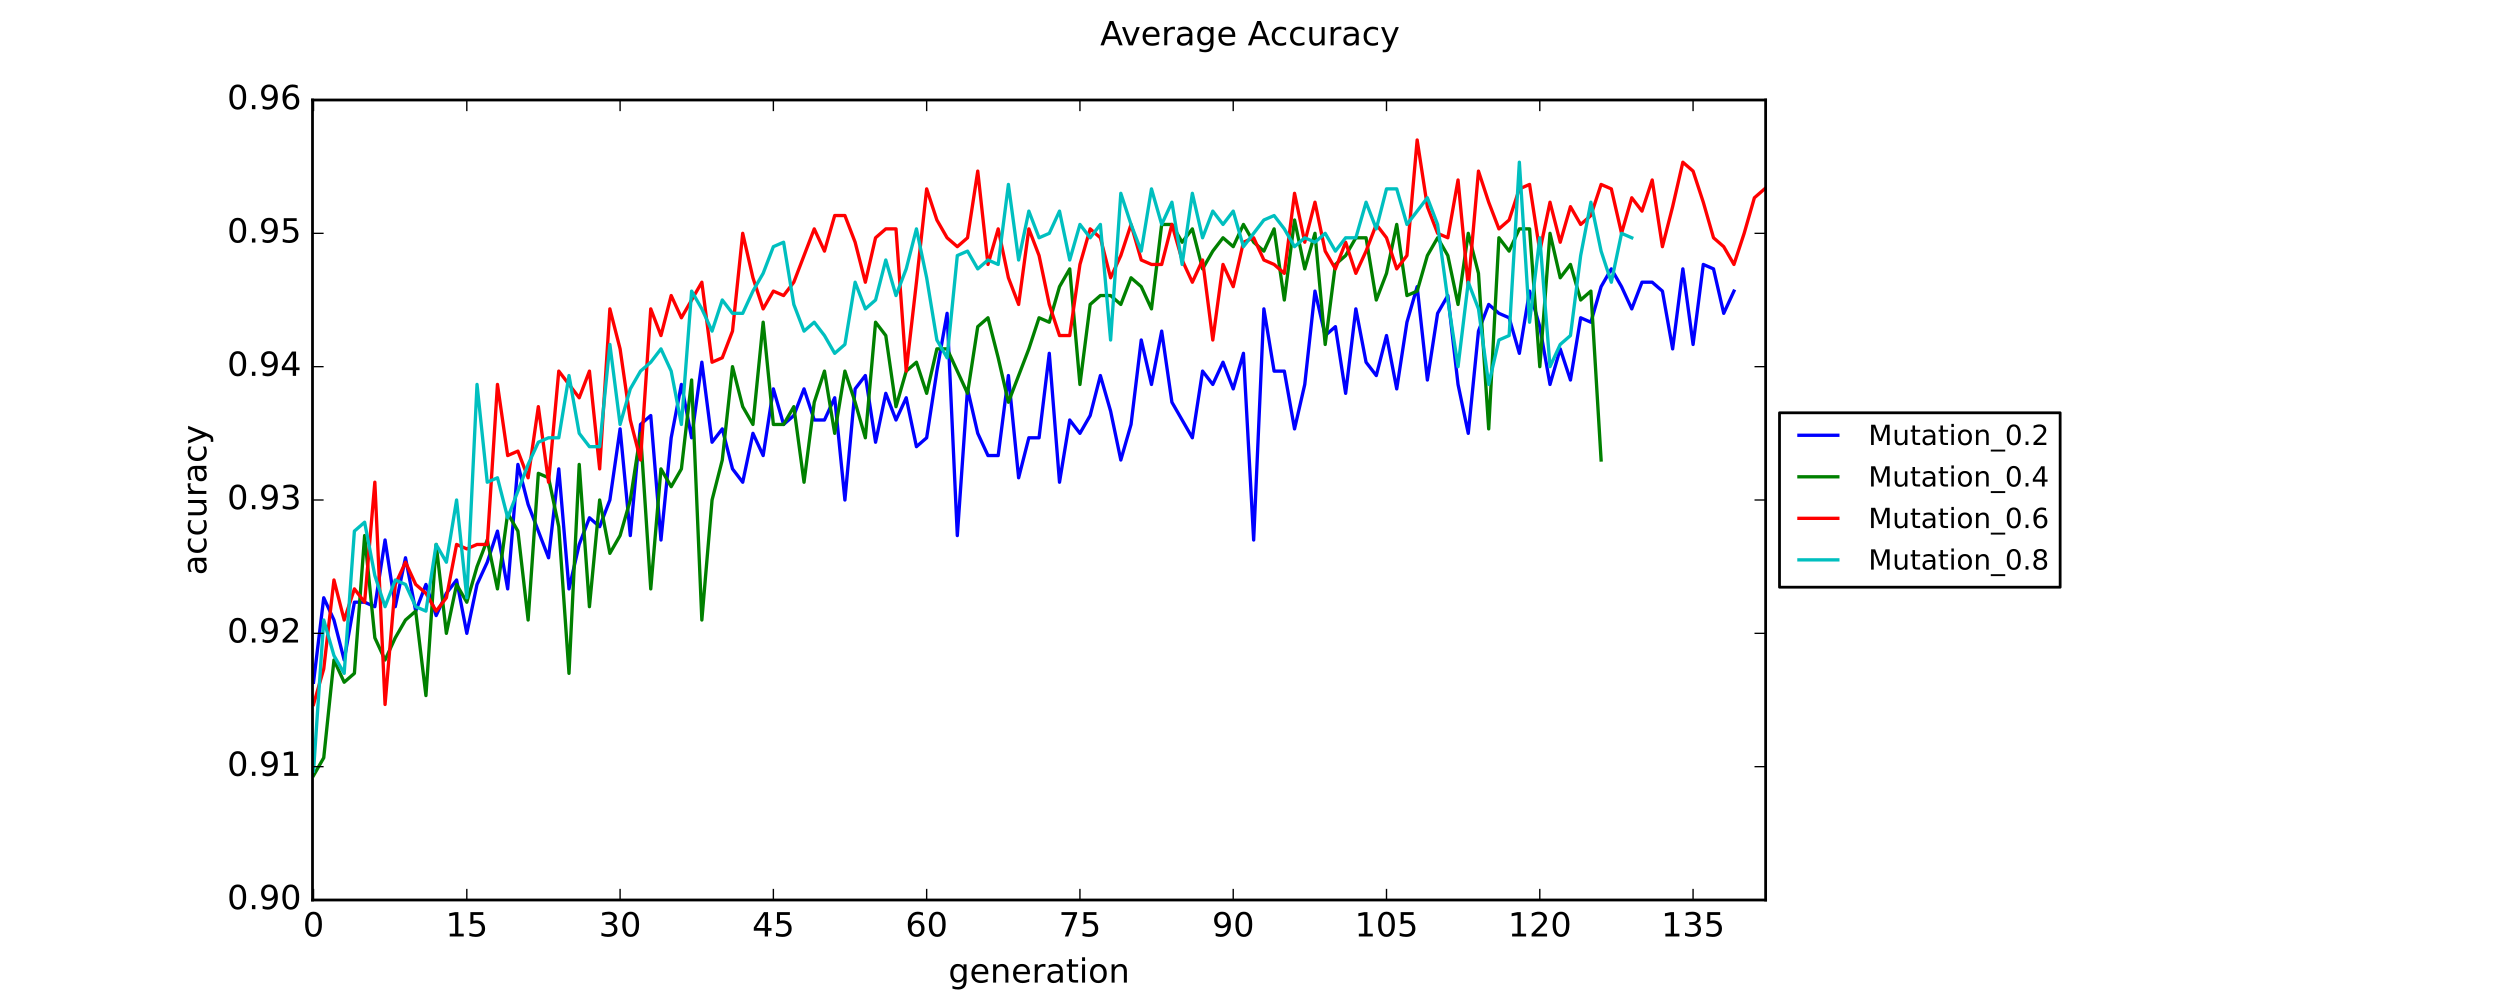 <?xml version="1.0" encoding="utf-8" standalone="no"?>
<!DOCTYPE svg PUBLIC "-//W3C//DTD SVG 1.1//EN"
  "http://www.w3.org/Graphics/SVG/1.1/DTD/svg11.dtd">
<!-- Created with matplotlib (https://matplotlib.org/) -->
<svg height="360pt" version="1.1" viewBox="0 0 900 360" width="900pt" xmlns="http://www.w3.org/2000/svg" xmlns:xlink="http://www.w3.org/1999/xlink">
 <defs>
  <style type="text/css">
*{stroke-linecap:butt;stroke-linejoin:round;}
  </style>
 </defs>
 <g id="figure_1">
  <g id="patch_1">
   <path d="M 0 360 
L 900 360 
L 900 0 
L 0 0 
z
" style="fill:#ffffff;"/>
  </g>
  <g id="axes_1">
   <g id="patch_2">
    <path d="M 112.5 324 
L 635.625 324 
L 635.625 36 
L 112.5 36 
z
" style="fill:#ffffff;"/>
   </g>
   <g id="line2d_1">
    <path clip-path="url(#p47d062c525)" d="M 112.868 245.6 
L 116.547 215.2 
L 120.225 223.2 
L 123.904 237.6 
L 127.583 216.8 
L 131.262 216.8 
L 134.941 218.4 
L 138.619 194.4 
L 142.298 218.4 
L 145.977 200.8 
L 149.656 220 
L 153.335 210.4 
L 157.013 221.6 
L 160.692 213.6 
L 164.371 208.8 
L 168.05 228 
L 171.729 210.4 
L 175.407 202.4 
L 179.086 191.2 
L 182.765 212 
L 186.444 167.2 
L 190.123 181.6 
L 197.48 200.8 
L 201.159 168.8 
L 204.838 212 
L 208.517 196 
L 212.195 186.4 
L 215.874 189.6 
L 219.553 180 
L 223.232 154.4 
L 226.911 192.8 
L 230.589 152.8 
L 234.268 149.6 
L 237.947 194.4 
L 241.626 157.6 
L 245.305 138.4 
L 248.983 157.6 
L 252.662 130.4 
L 256.341 159.2 
L 260.02 154.4 
L 263.699 168.8 
L 267.377 173.6 
L 271.056 156 
L 274.735 164 
L 278.414 140 
L 282.093 152.8 
L 285.771 149.6 
L 289.45 140 
L 293.129 151.2 
L 296.808 151.2 
L 300.487 143.2 
L 304.165 180 
L 307.844 140 
L 311.523 135.2 
L 315.202 159.2 
L 318.881 141.6 
L 322.559 151.2 
L 326.238 143.2 
L 329.917 160.8 
L 333.596 157.6 
L 337.275 133.6 
L 340.953 112.8 
L 344.632 192.8 
L 348.311 140 
L 351.99 156 
L 355.669 164 
L 359.347 164 
L 363.026 135.2 
L 366.705 172 
L 370.384 157.6 
L 374.062 157.6 
L 377.741 127.2 
L 381.42 173.6 
L 385.099 151.2 
L 388.778 156 
L 392.456 149.6 
L 396.135 135.2 
L 399.814 148 
L 403.493 165.6 
L 407.172 152.8 
L 410.85 122.4 
L 414.529 138.4 
L 418.208 119.2 
L 421.887 144.8 
L 429.244 157.6 
L 432.923 133.6 
L 436.602 138.4 
L 440.281 130.4 
L 443.96 140 
L 447.638 127.2 
L 451.317 194.4 
L 454.996 111.2 
L 458.675 133.6 
L 462.354 133.6 
L 466.032 154.4 
L 469.711 138.4 
L 473.39 104.8 
L 477.069 120.8 
L 480.748 117.6 
L 484.426 141.6 
L 488.105 111.2 
L 491.784 130.4 
L 495.463 135.2 
L 499.142 120.8 
L 502.82 140 
L 506.499 116 
L 510.178 103.2 
L 513.857 136.8 
L 517.536 112.8 
L 521.214 106.4 
L 524.893 138.4 
L 528.572 156 
L 532.251 119.2 
L 535.93 109.6 
L 539.608 112.8 
L 543.287 114.4 
L 546.966 127.2 
L 550.645 104.8 
L 554.324 117.6 
L 558.002 138.4 
L 561.681 125.6 
L 565.36 136.8 
L 569.039 114.4 
L 572.718 116 
L 576.396 103.2 
L 580.075 96.8 
L 583.754 103.2 
L 587.433 111.2 
L 591.112 101.6 
L 594.79 101.6 
L 598.469 104.8 
L 602.148 125.6 
L 605.827 96.8 
L 609.506 124 
L 613.184 95.2 
L 616.863 96.8 
L 620.542 112.8 
L 624.221 104.8 
L 624.221 104.8 
" style="fill:none;stroke:#0000ff;stroke-linecap:square;stroke-width:1.2;"/>
   </g>
   <g id="line2d_2">
    <path clip-path="url(#p47d062c525)" d="M 112.868 279.2 
L 116.547 272.8 
L 120.225 237.6 
L 123.904 245.6 
L 127.583 242.4 
L 131.262 192.8 
L 134.941 229.6 
L 138.619 237.6 
L 142.298 229.6 
L 145.977 223.2 
L 149.656 220 
L 153.335 250.4 
L 157.013 196 
L 160.692 228 
L 164.371 210.4 
L 168.05 216.8 
L 171.729 204 
L 175.407 194.4 
L 179.086 212 
L 182.765 184.8 
L 186.444 191.2 
L 190.123 223.2 
L 193.801 170.4 
L 197.48 172 
L 201.159 189.6 
L 204.838 242.4 
L 208.517 167.2 
L 212.195 218.4 
L 215.874 180 
L 219.553 199.2 
L 223.232 192.8 
L 226.911 180 
L 230.589 156 
L 234.268 212 
L 237.947 168.8 
L 241.626 175.2 
L 245.305 168.8 
L 248.983 136.8 
L 252.662 223.2 
L 256.341 180 
L 260.02 165.6 
L 263.699 132 
L 267.377 146.4 
L 271.056 152.8 
L 274.735 116 
L 278.414 152.8 
L 282.093 152.8 
L 285.771 146.4 
L 289.45 173.6 
L 293.129 144.8 
L 296.808 133.6 
L 300.487 156 
L 304.165 133.6 
L 307.844 144.8 
L 311.523 157.6 
L 315.202 116 
L 318.881 120.8 
L 322.559 146.4 
L 326.238 133.6 
L 329.917 130.4 
L 333.596 141.6 
L 337.275 125.6 
L 340.953 125.6 
L 344.632 133.6 
L 348.311 141.6 
L 351.99 117.6 
L 355.669 114.4 
L 359.347 128.8 
L 363.026 144.8 
L 366.705 135.2 
L 370.384 125.6 
L 374.062 114.4 
L 377.741 116 
L 381.42 103.2 
L 385.099 96.8 
L 388.778 138.4 
L 392.456 109.6 
L 396.135 106.4 
L 399.814 106.4 
L 403.493 109.6 
L 407.172 100 
L 410.85 103.2 
L 414.529 111.2 
L 418.208 80.8 
L 421.887 80.8 
L 425.566 87.2 
L 429.244 82.4 
L 432.923 96.8 
L 436.602 90.4 
L 440.281 85.6 
L 443.96 88.8 
L 447.638 80.8 
L 451.317 87.2 
L 454.996 90.4 
L 458.675 82.4 
L 462.354 108 
L 466.032 79.2 
L 469.711 96.8 
L 473.39 84 
L 477.069 124 
L 480.748 95.2 
L 484.426 92 
L 488.105 85.6 
L 491.784 85.6 
L 495.463 108 
L 499.142 98.4 
L 502.82 80.8 
L 506.499 106.4 
L 510.178 104.8 
L 513.857 92 
L 517.536 85.6 
L 521.214 92 
L 524.893 109.6 
L 528.572 84 
L 532.251 98.4 
L 535.93 154.4 
L 539.608 85.6 
L 543.287 90.4 
L 546.966 82.4 
L 550.645 82.4 
L 554.324 132 
L 558.002 84 
L 561.681 100 
L 565.36 95.2 
L 569.039 108 
L 572.718 104.8 
L 576.396 165.6 
" style="fill:none;stroke:#008000;stroke-linecap:square;stroke-width:1.2;"/>
   </g>
   <g id="line2d_3">
    <path clip-path="url(#p47d062c525)" d="M 112.868 253.6 
L 116.547 240.8 
L 120.225 208.8 
L 123.904 223.2 
L 127.583 212 
L 131.262 216.8 
L 134.941 173.6 
L 138.619 253.6 
L 142.298 210.4 
L 145.977 202.4 
L 149.656 210.4 
L 153.335 213.6 
L 157.013 220 
L 160.692 215.2 
L 164.371 196 
L 168.05 197.6 
L 171.729 196 
L 175.407 196 
L 179.086 138.4 
L 182.765 164 
L 186.444 162.4 
L 190.123 172 
L 193.801 146.4 
L 197.48 173.6 
L 201.159 133.6 
L 208.517 143.2 
L 212.195 133.6 
L 215.874 168.8 
L 219.553 111.2 
L 223.232 125.6 
L 226.911 151.2 
L 230.589 165.6 
L 234.268 111.2 
L 237.947 120.8 
L 241.626 106.4 
L 245.305 114.4 
L 252.662 101.6 
L 256.341 130.4 
L 260.02 128.8 
L 263.699 119.2 
L 267.377 84 
L 271.056 100 
L 274.735 111.2 
L 278.414 104.8 
L 282.093 106.4 
L 285.771 101.6 
L 293.129 82.4 
L 296.808 90.4 
L 300.487 77.6 
L 304.165 77.6 
L 307.844 87.2 
L 311.523 101.6 
L 315.202 85.6 
L 318.881 82.4 
L 322.559 82.4 
L 326.238 133.6 
L 329.917 101.6 
L 333.596 68 
L 337.275 79.2 
L 340.953 85.6 
L 344.632 88.8 
L 348.311 85.6 
L 351.99 61.6 
L 355.669 95.2 
L 359.347 82.4 
L 363.026 100 
L 366.705 109.6 
L 370.384 82.4 
L 374.062 92 
L 377.741 109.6 
L 381.42 120.8 
L 385.099 120.8 
L 388.778 95.2 
L 392.456 82.4 
L 396.135 85.6 
L 399.814 100 
L 403.493 92 
L 407.172 80.8 
L 410.85 93.6 
L 414.529 95.2 
L 418.208 95.2 
L 421.887 80.8 
L 425.566 93.6 
L 429.244 101.6 
L 432.923 93.6 
L 436.602 122.4 
L 440.281 95.2 
L 443.96 103.2 
L 447.638 87.2 
L 451.317 85.6 
L 454.996 93.6 
L 458.675 95.2 
L 462.354 98.4 
L 466.032 69.6 
L 469.711 87.2 
L 473.39 72.8 
L 477.069 90.4 
L 480.748 96.8 
L 484.426 87.2 
L 488.105 98.4 
L 491.784 90.4 
L 495.463 80.8 
L 499.142 85.6 
L 502.82 96.8 
L 506.499 92 
L 510.178 50.4 
L 513.857 74.4 
L 517.536 84 
L 521.214 85.6 
L 524.893 64.8 
L 528.572 103.2 
L 532.251 61.6 
L 535.93 72.8 
L 539.608 82.4 
L 543.287 79.2 
L 546.966 68 
L 550.645 66.4 
L 554.324 90.4 
L 558.002 72.8 
L 561.681 87.2 
L 565.36 74.4 
L 569.039 80.8 
L 572.718 77.6 
L 576.396 66.4 
L 580.075 68 
L 583.754 84 
L 587.433 71.2 
L 591.112 76 
L 594.79 64.8 
L 598.469 88.8 
L 602.148 74.4 
L 605.827 58.4 
L 609.506 61.6 
L 613.184 72.8 
L 616.863 85.6 
L 620.542 88.8 
L 624.221 95.2 
L 627.9 84 
L 631.578 71.2 
L 635.257 68 
L 635.257 68 
" style="fill:none;stroke:#ff0000;stroke-linecap:square;stroke-width:1.2;"/>
   </g>
   <g id="line2d_4">
    <path clip-path="url(#p47d062c525)" d="M 112.868 277.6 
L 116.547 223.2 
L 120.225 236 
L 123.904 242.4 
L 127.583 191.2 
L 131.262 188 
L 134.941 207.2 
L 138.619 218.4 
L 142.298 208.8 
L 145.977 210.4 
L 149.656 218.4 
L 153.335 220 
L 157.013 196 
L 160.692 202.4 
L 164.371 180 
L 168.05 215.2 
L 171.729 138.4 
L 175.407 173.6 
L 179.086 172 
L 182.765 186.4 
L 190.123 167.2 
L 193.801 159.2 
L 197.48 157.6 
L 201.159 157.6 
L 204.838 135.2 
L 208.517 156 
L 212.195 160.8 
L 215.874 160.8 
L 219.553 124 
L 223.232 152.8 
L 226.911 140 
L 230.589 133.6 
L 234.268 130.4 
L 237.947 125.6 
L 241.626 133.6 
L 245.305 152.8 
L 248.983 104.8 
L 252.662 111.2 
L 256.341 119.2 
L 260.02 108 
L 263.699 112.8 
L 267.377 112.8 
L 271.056 104.8 
L 274.735 98.4 
L 278.414 88.8 
L 282.093 87.2 
L 285.771 109.6 
L 289.45 119.2 
L 293.129 116 
L 296.808 120.8 
L 300.487 127.2 
L 304.165 124 
L 307.844 101.6 
L 311.523 111.2 
L 315.202 108 
L 318.881 93.6 
L 322.559 106.4 
L 326.238 96.8 
L 329.917 82.4 
L 333.596 100 
L 337.275 122.4 
L 340.953 128.8 
L 344.632 92 
L 348.311 90.4 
L 351.99 96.8 
L 355.669 93.6 
L 359.347 95.2 
L 363.026 66.4 
L 366.705 93.6 
L 370.384 76 
L 374.062 85.6 
L 377.741 84 
L 381.42 76 
L 385.099 93.6 
L 388.778 80.8 
L 392.456 85.6 
L 396.135 80.8 
L 399.814 122.4 
L 403.493 69.6 
L 407.172 80.8 
L 410.85 90.4 
L 414.529 68 
L 418.208 80.8 
L 421.887 72.8 
L 425.566 95.2 
L 429.244 69.6 
L 432.923 85.6 
L 436.602 76 
L 440.281 80.8 
L 443.96 76 
L 447.638 88.8 
L 454.996 79.2 
L 458.675 77.6 
L 462.354 82.4 
L 466.032 88.8 
L 469.711 85.6 
L 473.39 87.2 
L 477.069 84 
L 480.748 90.4 
L 484.426 85.6 
L 488.105 85.6 
L 491.784 72.8 
L 495.463 82.4 
L 499.142 68 
L 502.82 68 
L 506.499 80.8 
L 513.857 71.2 
L 517.536 80.8 
L 521.214 108 
L 524.893 132 
L 528.572 101.6 
L 532.251 111.2 
L 535.93 138.4 
L 539.608 122.4 
L 543.287 120.8 
L 546.966 58.4 
L 550.645 116 
L 554.324 85.6 
L 558.002 132 
L 561.681 124 
L 565.36 120.8 
L 569.039 92 
L 572.718 72.8 
L 576.396 90.4 
L 580.075 101.6 
L 583.754 84 
L 587.433 85.6 
L 587.433 85.6 
" style="fill:none;stroke:#00bfbf;stroke-linecap:square;stroke-width:1.2;"/>
   </g>
   <g id="patch_3">
    <path d="M 112.5 324 
L 112.5 36 
" style="fill:none;stroke:#000000;stroke-linecap:square;stroke-linejoin:miter;"/>
   </g>
   <g id="patch_4">
    <path d="M 635.625 324 
L 635.625 36 
" style="fill:none;stroke:#000000;stroke-linecap:square;stroke-linejoin:miter;"/>
   </g>
   <g id="patch_5">
    <path d="M 112.5 324 
L 635.625 324 
" style="fill:none;stroke:#000000;stroke-linecap:square;stroke-linejoin:miter;"/>
   </g>
   <g id="patch_6">
    <path d="M 112.5 36 
L 635.625 36 
" style="fill:none;stroke:#000000;stroke-linecap:square;stroke-linejoin:miter;"/>
   </g>
   <g id="matplotlib.axis_1">
    <g id="xtick_1">
     <g id="line2d_5">
      <defs>
       <path d="M 0 0 
L 0 -4 
" id="m00cde8863e" style="stroke:#000000;stroke-width:0.5;"/>
      </defs>
      <g>
       <use style="stroke:#000000;stroke-width:0.5;" x="112.868" xlink:href="#m00cde8863e" y="324"/>
      </g>
     </g>
     <g id="line2d_6">
      <defs>
       <path d="M 0 0 
L 0 4 
" id="m59badd0dd6" style="stroke:#000000;stroke-width:0.5;"/>
      </defs>
      <g>
       <use style="stroke:#000000;stroke-width:0.5;" x="112.868" xlink:href="#m59badd0dd6" y="36"/>
      </g>
     </g>
     <g id="text_1">
      <!-- 0 -->
      <defs>
       <path d="M 31.781 66.406 
Q 24.172 66.406 20.328 58.906 
Q 16.5 51.422 16.5 36.375 
Q 16.5 21.391 20.328 13.891 
Q 24.172 6.391 31.781 6.391 
Q 39.453 6.391 43.281 13.891 
Q 47.125 21.391 47.125 36.375 
Q 47.125 51.422 43.281 58.906 
Q 39.453 66.406 31.781 66.406 
z
M 31.781 74.219 
Q 44.047 74.219 50.516 64.516 
Q 56.984 54.828 56.984 36.375 
Q 56.984 17.969 50.516 8.266 
Q 44.047 -1.422 31.781 -1.422 
Q 19.531 -1.422 13.062 8.266 
Q 6.594 17.969 6.594 36.375 
Q 6.594 54.828 13.062 64.516 
Q 19.531 74.219 31.781 74.219 
z
" id="DejaVuSans-48"/>
      </defs>
      <g transform="translate(109.05 337.118)scale(0.12 -0.12)">
       <use xlink:href="#DejaVuSans-48"/>
      </g>
     </g>
    </g>
    <g id="xtick_2">
     <g id="line2d_7">
      <g>
       <use style="stroke:#000000;stroke-width:0.5;" x="168.05" xlink:href="#m00cde8863e" y="324"/>
      </g>
     </g>
     <g id="line2d_8">
      <g>
       <use style="stroke:#000000;stroke-width:0.5;" x="168.05" xlink:href="#m59badd0dd6" y="36"/>
      </g>
     </g>
     <g id="text_2">
      <!-- 15 -->
      <defs>
       <path d="M 12.406 8.297 
L 28.516 8.297 
L 28.516 63.922 
L 10.984 60.406 
L 10.984 69.391 
L 28.422 72.906 
L 38.281 72.906 
L 38.281 8.297 
L 54.391 8.297 
L 54.391 0 
L 12.406 0 
z
" id="DejaVuSans-49"/>
       <path d="M 10.797 72.906 
L 49.516 72.906 
L 49.516 64.594 
L 19.828 64.594 
L 19.828 46.734 
Q 21.969 47.469 24.109 47.828 
Q 26.266 48.188 28.422 48.188 
Q 40.625 48.188 47.75 41.5 
Q 54.891 34.812 54.891 23.391 
Q 54.891 11.625 47.562 5.094 
Q 40.234 -1.422 26.906 -1.422 
Q 22.312 -1.422 17.547 -0.641 
Q 12.797 0.141 7.719 1.703 
L 7.719 11.625 
Q 12.109 9.234 16.797 8.062 
Q 21.484 6.891 26.703 6.891 
Q 35.156 6.891 40.078 11.328 
Q 45.016 15.766 45.016 23.391 
Q 45.016 31 40.078 35.438 
Q 35.156 39.891 26.703 39.891 
Q 22.75 39.891 18.812 39.016 
Q 14.891 38.141 10.797 36.281 
z
" id="DejaVuSans-53"/>
      </defs>
      <g transform="translate(160.415 337.118)scale(0.12 -0.12)">
       <use xlink:href="#DejaVuSans-49"/>
       <use x="63.623" xlink:href="#DejaVuSans-53"/>
      </g>
     </g>
    </g>
    <g id="xtick_3">
     <g id="line2d_9">
      <g>
       <use style="stroke:#000000;stroke-width:0.5;" x="223.232" xlink:href="#m00cde8863e" y="324"/>
      </g>
     </g>
     <g id="line2d_10">
      <g>
       <use style="stroke:#000000;stroke-width:0.5;" x="223.232" xlink:href="#m59badd0dd6" y="36"/>
      </g>
     </g>
     <g id="text_3">
      <!-- 30 -->
      <defs>
       <path d="M 40.578 39.312 
Q 47.656 37.797 51.625 33 
Q 55.609 28.219 55.609 21.188 
Q 55.609 10.406 48.188 4.484 
Q 40.766 -1.422 27.094 -1.422 
Q 22.516 -1.422 17.656 -0.516 
Q 12.797 0.391 7.625 2.203 
L 7.625 11.719 
Q 11.719 9.328 16.594 8.109 
Q 21.484 6.891 26.812 6.891 
Q 36.078 6.891 40.938 10.547 
Q 45.797 14.203 45.797 21.188 
Q 45.797 27.641 41.281 31.266 
Q 36.766 34.906 28.719 34.906 
L 20.219 34.906 
L 20.219 43.016 
L 29.109 43.016 
Q 36.375 43.016 40.234 45.922 
Q 44.094 48.828 44.094 54.297 
Q 44.094 59.906 40.109 62.906 
Q 36.141 65.922 28.719 65.922 
Q 24.656 65.922 20.016 65.031 
Q 15.375 64.156 9.812 62.312 
L 9.812 71.094 
Q 15.438 72.656 20.344 73.438 
Q 25.25 74.219 29.594 74.219 
Q 40.828 74.219 47.359 69.109 
Q 53.906 64.016 53.906 55.328 
Q 53.906 49.266 50.438 45.094 
Q 46.969 40.922 40.578 39.312 
z
" id="DejaVuSans-51"/>
      </defs>
      <g transform="translate(215.597 337.118)scale(0.12 -0.12)">
       <use xlink:href="#DejaVuSans-51"/>
       <use x="63.623" xlink:href="#DejaVuSans-48"/>
      </g>
     </g>
    </g>
    <g id="xtick_4">
     <g id="line2d_11">
      <g>
       <use style="stroke:#000000;stroke-width:0.5;" x="278.414" xlink:href="#m00cde8863e" y="324"/>
      </g>
     </g>
     <g id="line2d_12">
      <g>
       <use style="stroke:#000000;stroke-width:0.5;" x="278.414" xlink:href="#m59badd0dd6" y="36"/>
      </g>
     </g>
     <g id="text_4">
      <!-- 45 -->
      <defs>
       <path d="M 37.797 64.312 
L 12.891 25.391 
L 37.797 25.391 
z
M 35.203 72.906 
L 47.609 72.906 
L 47.609 25.391 
L 58.016 25.391 
L 58.016 17.188 
L 47.609 17.188 
L 47.609 0 
L 37.797 0 
L 37.797 17.188 
L 4.891 17.188 
L 4.891 26.703 
z
" id="DejaVuSans-52"/>
      </defs>
      <g transform="translate(270.779 337.118)scale(0.12 -0.12)">
       <use xlink:href="#DejaVuSans-52"/>
       <use x="63.623" xlink:href="#DejaVuSans-53"/>
      </g>
     </g>
    </g>
    <g id="xtick_5">
     <g id="line2d_13">
      <g>
       <use style="stroke:#000000;stroke-width:0.5;" x="333.596" xlink:href="#m00cde8863e" y="324"/>
      </g>
     </g>
     <g id="line2d_14">
      <g>
       <use style="stroke:#000000;stroke-width:0.5;" x="333.596" xlink:href="#m59badd0dd6" y="36"/>
      </g>
     </g>
     <g id="text_5">
      <!-- 60 -->
      <defs>
       <path d="M 33.016 40.375 
Q 26.375 40.375 22.484 35.828 
Q 18.609 31.297 18.609 23.391 
Q 18.609 15.531 22.484 10.953 
Q 26.375 6.391 33.016 6.391 
Q 39.656 6.391 43.531 10.953 
Q 47.406 15.531 47.406 23.391 
Q 47.406 31.297 43.531 35.828 
Q 39.656 40.375 33.016 40.375 
z
M 52.594 71.297 
L 52.594 62.312 
Q 48.875 64.062 45.094 64.984 
Q 41.312 65.922 37.594 65.922 
Q 27.828 65.922 22.672 59.328 
Q 17.531 52.734 16.797 39.406 
Q 19.672 43.656 24.016 45.922 
Q 28.375 48.188 33.594 48.188 
Q 44.578 48.188 50.953 41.516 
Q 57.328 34.859 57.328 23.391 
Q 57.328 12.156 50.688 5.359 
Q 44.047 -1.422 33.016 -1.422 
Q 20.359 -1.422 13.672 8.266 
Q 6.984 17.969 6.984 36.375 
Q 6.984 53.656 15.188 63.938 
Q 23.391 74.219 37.203 74.219 
Q 40.922 74.219 44.703 73.484 
Q 48.484 72.75 52.594 71.297 
z
" id="DejaVuSans-54"/>
      </defs>
      <g transform="translate(325.961 337.118)scale(0.12 -0.12)">
       <use xlink:href="#DejaVuSans-54"/>
       <use x="63.623" xlink:href="#DejaVuSans-48"/>
      </g>
     </g>
    </g>
    <g id="xtick_6">
     <g id="line2d_15">
      <g>
       <use style="stroke:#000000;stroke-width:0.5;" x="388.778" xlink:href="#m00cde8863e" y="324"/>
      </g>
     </g>
     <g id="line2d_16">
      <g>
       <use style="stroke:#000000;stroke-width:0.5;" x="388.778" xlink:href="#m59badd0dd6" y="36"/>
      </g>
     </g>
     <g id="text_6">
      <!-- 75 -->
      <defs>
       <path d="M 8.203 72.906 
L 55.078 72.906 
L 55.078 68.703 
L 28.609 0 
L 18.312 0 
L 43.219 64.594 
L 8.203 64.594 
z
" id="DejaVuSans-55"/>
      </defs>
      <g transform="translate(381.143 337.118)scale(0.12 -0.12)">
       <use xlink:href="#DejaVuSans-55"/>
       <use x="63.623" xlink:href="#DejaVuSans-53"/>
      </g>
     </g>
    </g>
    <g id="xtick_7">
     <g id="line2d_17">
      <g>
       <use style="stroke:#000000;stroke-width:0.5;" x="443.96" xlink:href="#m00cde8863e" y="324"/>
      </g>
     </g>
     <g id="line2d_18">
      <g>
       <use style="stroke:#000000;stroke-width:0.5;" x="443.96" xlink:href="#m59badd0dd6" y="36"/>
      </g>
     </g>
     <g id="text_7">
      <!-- 90 -->
      <defs>
       <path d="M 10.984 1.516 
L 10.984 10.5 
Q 14.703 8.734 18.5 7.812 
Q 22.312 6.891 25.984 6.891 
Q 35.75 6.891 40.891 13.453 
Q 46.047 20.016 46.781 33.406 
Q 43.953 29.203 39.594 26.953 
Q 35.25 24.703 29.984 24.703 
Q 19.047 24.703 12.672 31.312 
Q 6.297 37.938 6.297 49.422 
Q 6.297 60.641 12.938 67.422 
Q 19.578 74.219 30.609 74.219 
Q 43.266 74.219 49.922 64.516 
Q 56.594 54.828 56.594 36.375 
Q 56.594 19.141 48.406 8.859 
Q 40.234 -1.422 26.422 -1.422 
Q 22.703 -1.422 18.891 -0.688 
Q 15.094 0.047 10.984 1.516 
z
M 30.609 32.422 
Q 37.25 32.422 41.125 36.953 
Q 45.016 41.5 45.016 49.422 
Q 45.016 57.281 41.125 61.844 
Q 37.25 66.406 30.609 66.406 
Q 23.969 66.406 20.094 61.844 
Q 16.219 57.281 16.219 49.422 
Q 16.219 41.5 20.094 36.953 
Q 23.969 32.422 30.609 32.422 
z
" id="DejaVuSans-57"/>
      </defs>
      <g transform="translate(436.325 337.118)scale(0.12 -0.12)">
       <use xlink:href="#DejaVuSans-57"/>
       <use x="63.623" xlink:href="#DejaVuSans-48"/>
      </g>
     </g>
    </g>
    <g id="xtick_8">
     <g id="line2d_19">
      <g>
       <use style="stroke:#000000;stroke-width:0.5;" x="499.142" xlink:href="#m00cde8863e" y="324"/>
      </g>
     </g>
     <g id="line2d_20">
      <g>
       <use style="stroke:#000000;stroke-width:0.5;" x="499.142" xlink:href="#m59badd0dd6" y="36"/>
      </g>
     </g>
     <g id="text_8">
      <!-- 105 -->
      <g transform="translate(487.689 337.118)scale(0.12 -0.12)">
       <use xlink:href="#DejaVuSans-49"/>
       <use x="63.623" xlink:href="#DejaVuSans-48"/>
       <use x="127.246" xlink:href="#DejaVuSans-53"/>
      </g>
     </g>
    </g>
    <g id="xtick_9">
     <g id="line2d_21">
      <g>
       <use style="stroke:#000000;stroke-width:0.5;" x="554.324" xlink:href="#m00cde8863e" y="324"/>
      </g>
     </g>
     <g id="line2d_22">
      <g>
       <use style="stroke:#000000;stroke-width:0.5;" x="554.324" xlink:href="#m59badd0dd6" y="36"/>
      </g>
     </g>
     <g id="text_9">
      <!-- 120 -->
      <defs>
       <path d="M 19.188 8.297 
L 53.609 8.297 
L 53.609 0 
L 7.328 0 
L 7.328 8.297 
Q 12.938 14.109 22.625 23.891 
Q 32.328 33.688 34.812 36.531 
Q 39.547 41.844 41.422 45.531 
Q 43.312 49.219 43.312 52.781 
Q 43.312 58.594 39.234 62.25 
Q 35.156 65.922 28.609 65.922 
Q 23.969 65.922 18.812 64.312 
Q 13.672 62.703 7.812 59.422 
L 7.812 69.391 
Q 13.766 71.781 18.938 73 
Q 24.125 74.219 28.422 74.219 
Q 39.75 74.219 46.484 68.547 
Q 53.219 62.891 53.219 53.422 
Q 53.219 48.922 51.531 44.891 
Q 49.859 40.875 45.406 35.406 
Q 44.188 33.984 37.641 27.219 
Q 31.109 20.453 19.188 8.297 
z
" id="DejaVuSans-50"/>
      </defs>
      <g transform="translate(542.871 337.118)scale(0.12 -0.12)">
       <use xlink:href="#DejaVuSans-49"/>
       <use x="63.623" xlink:href="#DejaVuSans-50"/>
       <use x="127.246" xlink:href="#DejaVuSans-48"/>
      </g>
     </g>
    </g>
    <g id="xtick_10">
     <g id="line2d_23">
      <g>
       <use style="stroke:#000000;stroke-width:0.5;" x="609.506" xlink:href="#m00cde8863e" y="324"/>
      </g>
     </g>
     <g id="line2d_24">
      <g>
       <use style="stroke:#000000;stroke-width:0.5;" x="609.506" xlink:href="#m59badd0dd6" y="36"/>
      </g>
     </g>
     <g id="text_10">
      <!-- 135 -->
      <g transform="translate(598.053 337.118)scale(0.12 -0.12)">
       <use xlink:href="#DejaVuSans-49"/>
       <use x="63.623" xlink:href="#DejaVuSans-51"/>
       <use x="127.246" xlink:href="#DejaVuSans-53"/>
      </g>
     </g>
    </g>
    <g id="text_11">
     <!-- generation -->
     <defs>
      <path d="M 45.406 27.984 
Q 45.406 37.75 41.375 43.109 
Q 37.359 48.484 30.078 48.484 
Q 22.859 48.484 18.828 43.109 
Q 14.797 37.75 14.797 27.984 
Q 14.797 18.266 18.828 12.891 
Q 22.859 7.516 30.078 7.516 
Q 37.359 7.516 41.375 12.891 
Q 45.406 18.266 45.406 27.984 
z
M 54.391 6.781 
Q 54.391 -7.172 48.188 -13.984 
Q 42 -20.797 29.203 -20.797 
Q 24.469 -20.797 20.266 -20.094 
Q 16.062 -19.391 12.109 -17.922 
L 12.109 -9.188 
Q 16.062 -11.328 19.922 -12.344 
Q 23.781 -13.375 27.781 -13.375 
Q 36.625 -13.375 41.016 -8.766 
Q 45.406 -4.156 45.406 5.172 
L 45.406 9.625 
Q 42.625 4.781 38.281 2.391 
Q 33.938 0 27.875 0 
Q 17.828 0 11.672 7.656 
Q 5.516 15.328 5.516 27.984 
Q 5.516 40.672 11.672 48.328 
Q 17.828 56 27.875 56 
Q 33.938 56 38.281 53.609 
Q 42.625 51.219 45.406 46.391 
L 45.406 54.688 
L 54.391 54.688 
z
" id="DejaVuSans-103"/>
      <path d="M 56.203 29.594 
L 56.203 25.203 
L 14.891 25.203 
Q 15.484 15.922 20.484 11.062 
Q 25.484 6.203 34.422 6.203 
Q 39.594 6.203 44.453 7.469 
Q 49.312 8.734 54.109 11.281 
L 54.109 2.781 
Q 49.266 0.734 44.188 -0.344 
Q 39.109 -1.422 33.891 -1.422 
Q 20.797 -1.422 13.156 6.188 
Q 5.516 13.812 5.516 26.812 
Q 5.516 40.234 12.766 48.109 
Q 20.016 56 32.328 56 
Q 43.359 56 49.781 48.891 
Q 56.203 41.797 56.203 29.594 
z
M 47.219 32.234 
Q 47.125 39.594 43.094 43.984 
Q 39.062 48.391 32.422 48.391 
Q 24.906 48.391 20.391 44.141 
Q 15.875 39.891 15.188 32.172 
z
" id="DejaVuSans-101"/>
      <path d="M 54.891 33.016 
L 54.891 0 
L 45.906 0 
L 45.906 32.719 
Q 45.906 40.484 42.875 44.328 
Q 39.844 48.188 33.797 48.188 
Q 26.516 48.188 22.312 43.547 
Q 18.109 38.922 18.109 30.906 
L 18.109 0 
L 9.078 0 
L 9.078 54.688 
L 18.109 54.688 
L 18.109 46.188 
Q 21.344 51.125 25.703 53.562 
Q 30.078 56 35.797 56 
Q 45.219 56 50.047 50.172 
Q 54.891 44.344 54.891 33.016 
z
" id="DejaVuSans-110"/>
      <path d="M 41.109 46.297 
Q 39.594 47.172 37.812 47.578 
Q 36.031 48 33.891 48 
Q 26.266 48 22.188 43.047 
Q 18.109 38.094 18.109 28.812 
L 18.109 0 
L 9.078 0 
L 9.078 54.688 
L 18.109 54.688 
L 18.109 46.188 
Q 20.953 51.172 25.484 53.578 
Q 30.031 56 36.531 56 
Q 37.453 56 38.578 55.875 
Q 39.703 55.766 41.062 55.516 
z
" id="DejaVuSans-114"/>
      <path d="M 34.281 27.484 
Q 23.391 27.484 19.188 25 
Q 14.984 22.516 14.984 16.5 
Q 14.984 11.719 18.141 8.906 
Q 21.297 6.109 26.703 6.109 
Q 34.188 6.109 38.703 11.406 
Q 43.219 16.703 43.219 25.484 
L 43.219 27.484 
z
M 52.203 31.203 
L 52.203 0 
L 43.219 0 
L 43.219 8.297 
Q 40.141 3.328 35.547 0.953 
Q 30.953 -1.422 24.312 -1.422 
Q 15.922 -1.422 10.953 3.297 
Q 6 8.016 6 15.922 
Q 6 25.141 12.172 29.828 
Q 18.359 34.516 30.609 34.516 
L 43.219 34.516 
L 43.219 35.406 
Q 43.219 41.609 39.141 45 
Q 35.062 48.391 27.688 48.391 
Q 23 48.391 18.547 47.266 
Q 14.109 46.141 10.016 43.891 
L 10.016 52.203 
Q 14.938 54.109 19.578 55.047 
Q 24.219 56 28.609 56 
Q 40.484 56 46.344 49.844 
Q 52.203 43.703 52.203 31.203 
z
" id="DejaVuSans-97"/>
      <path d="M 18.312 70.219 
L 18.312 54.688 
L 36.812 54.688 
L 36.812 47.703 
L 18.312 47.703 
L 18.312 18.016 
Q 18.312 11.328 20.141 9.422 
Q 21.969 7.516 27.594 7.516 
L 36.812 7.516 
L 36.812 0 
L 27.594 0 
Q 17.188 0 13.234 3.875 
Q 9.281 7.766 9.281 18.016 
L 9.281 47.703 
L 2.688 47.703 
L 2.688 54.688 
L 9.281 54.688 
L 9.281 70.219 
z
" id="DejaVuSans-116"/>
      <path d="M 9.422 54.688 
L 18.406 54.688 
L 18.406 0 
L 9.422 0 
z
M 9.422 75.984 
L 18.406 75.984 
L 18.406 64.594 
L 9.422 64.594 
z
" id="DejaVuSans-105"/>
      <path d="M 30.609 48.391 
Q 23.391 48.391 19.188 42.75 
Q 14.984 37.109 14.984 27.297 
Q 14.984 17.484 19.156 11.844 
Q 23.344 6.203 30.609 6.203 
Q 37.797 6.203 41.984 11.859 
Q 46.188 17.531 46.188 27.297 
Q 46.188 37.016 41.984 42.703 
Q 37.797 48.391 30.609 48.391 
z
M 30.609 56 
Q 42.328 56 49.016 48.375 
Q 55.719 40.766 55.719 27.297 
Q 55.719 13.875 49.016 6.219 
Q 42.328 -1.422 30.609 -1.422 
Q 18.844 -1.422 12.172 6.219 
Q 5.516 13.875 5.516 27.297 
Q 5.516 40.766 12.172 48.375 
Q 18.844 56 30.609 56 
z
" id="DejaVuSans-111"/>
     </defs>
     <g transform="translate(341.431 353.732)scale(0.12 -0.12)">
      <use xlink:href="#DejaVuSans-103"/>
      <use x="63.477" xlink:href="#DejaVuSans-101"/>
      <use x="125" xlink:href="#DejaVuSans-110"/>
      <use x="188.379" xlink:href="#DejaVuSans-101"/>
      <use x="249.902" xlink:href="#DejaVuSans-114"/>
      <use x="291.016" xlink:href="#DejaVuSans-97"/>
      <use x="352.295" xlink:href="#DejaVuSans-116"/>
      <use x="391.504" xlink:href="#DejaVuSans-105"/>
      <use x="419.287" xlink:href="#DejaVuSans-111"/>
      <use x="480.469" xlink:href="#DejaVuSans-110"/>
     </g>
    </g>
   </g>
   <g id="matplotlib.axis_2">
    <g id="ytick_1">
     <g id="line2d_25">
      <defs>
       <path d="M 0 0 
L 4 0 
" id="m69aa6fb3a7" style="stroke:#000000;stroke-width:0.5;"/>
      </defs>
      <g>
       <use style="stroke:#000000;stroke-width:0.5;" x="112.5" xlink:href="#m69aa6fb3a7" y="324"/>
      </g>
     </g>
     <g id="line2d_26">
      <defs>
       <path d="M 0 0 
L -4 0 
" id="mfecc8e6165" style="stroke:#000000;stroke-width:0.5;"/>
      </defs>
      <g>
       <use style="stroke:#000000;stroke-width:0.5;" x="635.625" xlink:href="#mfecc8e6165" y="324"/>
      </g>
     </g>
     <g id="text_12">
      <!-- 0.90 -->
      <defs>
       <path d="M 10.688 12.406 
L 21 12.406 
L 21 0 
L 10.688 0 
z
" id="DejaVuSans-46"/>
      </defs>
      <g transform="translate(81.781 327.311)scale(0.12 -0.12)">
       <use xlink:href="#DejaVuSans-48"/>
       <use x="63.623" xlink:href="#DejaVuSans-46"/>
       <use x="95.41" xlink:href="#DejaVuSans-57"/>
       <use x="159.033" xlink:href="#DejaVuSans-48"/>
      </g>
     </g>
    </g>
    <g id="ytick_2">
     <g id="line2d_27">
      <g>
       <use style="stroke:#000000;stroke-width:0.5;" x="112.5" xlink:href="#m69aa6fb3a7" y="276"/>
      </g>
     </g>
     <g id="line2d_28">
      <g>
       <use style="stroke:#000000;stroke-width:0.5;" x="635.625" xlink:href="#mfecc8e6165" y="276"/>
      </g>
     </g>
     <g id="text_13">
      <!-- 0.91 -->
      <g transform="translate(81.781 279.311)scale(0.12 -0.12)">
       <use xlink:href="#DejaVuSans-48"/>
       <use x="63.623" xlink:href="#DejaVuSans-46"/>
       <use x="95.41" xlink:href="#DejaVuSans-57"/>
       <use x="159.033" xlink:href="#DejaVuSans-49"/>
      </g>
     </g>
    </g>
    <g id="ytick_3">
     <g id="line2d_29">
      <g>
       <use style="stroke:#000000;stroke-width:0.5;" x="112.5" xlink:href="#m69aa6fb3a7" y="228"/>
      </g>
     </g>
     <g id="line2d_30">
      <g>
       <use style="stroke:#000000;stroke-width:0.5;" x="635.625" xlink:href="#mfecc8e6165" y="228"/>
      </g>
     </g>
     <g id="text_14">
      <!-- 0.92 -->
      <g transform="translate(81.781 231.311)scale(0.12 -0.12)">
       <use xlink:href="#DejaVuSans-48"/>
       <use x="63.623" xlink:href="#DejaVuSans-46"/>
       <use x="95.41" xlink:href="#DejaVuSans-57"/>
       <use x="159.033" xlink:href="#DejaVuSans-50"/>
      </g>
     </g>
    </g>
    <g id="ytick_4">
     <g id="line2d_31">
      <g>
       <use style="stroke:#000000;stroke-width:0.5;" x="112.5" xlink:href="#m69aa6fb3a7" y="180"/>
      </g>
     </g>
     <g id="line2d_32">
      <g>
       <use style="stroke:#000000;stroke-width:0.5;" x="635.625" xlink:href="#mfecc8e6165" y="180"/>
      </g>
     </g>
     <g id="text_15">
      <!-- 0.93 -->
      <g transform="translate(81.781 183.311)scale(0.12 -0.12)">
       <use xlink:href="#DejaVuSans-48"/>
       <use x="63.623" xlink:href="#DejaVuSans-46"/>
       <use x="95.41" xlink:href="#DejaVuSans-57"/>
       <use x="159.033" xlink:href="#DejaVuSans-51"/>
      </g>
     </g>
    </g>
    <g id="ytick_5">
     <g id="line2d_33">
      <g>
       <use style="stroke:#000000;stroke-width:0.5;" x="112.5" xlink:href="#m69aa6fb3a7" y="132"/>
      </g>
     </g>
     <g id="line2d_34">
      <g>
       <use style="stroke:#000000;stroke-width:0.5;" x="635.625" xlink:href="#mfecc8e6165" y="132"/>
      </g>
     </g>
     <g id="text_16">
      <!-- 0.94 -->
      <g transform="translate(81.781 135.311)scale(0.12 -0.12)">
       <use xlink:href="#DejaVuSans-48"/>
       <use x="63.623" xlink:href="#DejaVuSans-46"/>
       <use x="95.41" xlink:href="#DejaVuSans-57"/>
       <use x="159.033" xlink:href="#DejaVuSans-52"/>
      </g>
     </g>
    </g>
    <g id="ytick_6">
     <g id="line2d_35">
      <g>
       <use style="stroke:#000000;stroke-width:0.5;" x="112.5" xlink:href="#m69aa6fb3a7" y="84"/>
      </g>
     </g>
     <g id="line2d_36">
      <g>
       <use style="stroke:#000000;stroke-width:0.5;" x="635.625" xlink:href="#mfecc8e6165" y="84"/>
      </g>
     </g>
     <g id="text_17">
      <!-- 0.95 -->
      <g transform="translate(81.781 87.311)scale(0.12 -0.12)">
       <use xlink:href="#DejaVuSans-48"/>
       <use x="63.623" xlink:href="#DejaVuSans-46"/>
       <use x="95.41" xlink:href="#DejaVuSans-57"/>
       <use x="159.033" xlink:href="#DejaVuSans-53"/>
      </g>
     </g>
    </g>
    <g id="ytick_7">
     <g id="line2d_37">
      <g>
       <use style="stroke:#000000;stroke-width:0.5;" x="112.5" xlink:href="#m69aa6fb3a7" y="36"/>
      </g>
     </g>
     <g id="line2d_38">
      <g>
       <use style="stroke:#000000;stroke-width:0.5;" x="635.625" xlink:href="#mfecc8e6165" y="36"/>
      </g>
     </g>
     <g id="text_18">
      <!-- 0.96 -->
      <g transform="translate(81.781 39.311)scale(0.12 -0.12)">
       <use xlink:href="#DejaVuSans-48"/>
       <use x="63.623" xlink:href="#DejaVuSans-46"/>
       <use x="95.41" xlink:href="#DejaVuSans-57"/>
       <use x="159.033" xlink:href="#DejaVuSans-54"/>
      </g>
     </g>
    </g>
    <g id="text_19">
     <!-- accuracy -->
     <defs>
      <path d="M 48.781 52.594 
L 48.781 44.188 
Q 44.969 46.297 41.141 47.344 
Q 37.312 48.391 33.406 48.391 
Q 24.656 48.391 19.812 42.844 
Q 14.984 37.312 14.984 27.297 
Q 14.984 17.281 19.812 11.734 
Q 24.656 6.203 33.406 6.203 
Q 37.312 6.203 41.141 7.25 
Q 44.969 8.297 48.781 10.406 
L 48.781 2.094 
Q 45.016 0.344 40.984 -0.531 
Q 36.969 -1.422 32.422 -1.422 
Q 20.062 -1.422 12.781 6.344 
Q 5.516 14.109 5.516 27.297 
Q 5.516 40.672 12.859 48.328 
Q 20.219 56 33.016 56 
Q 37.156 56 41.109 55.141 
Q 45.062 54.297 48.781 52.594 
z
" id="DejaVuSans-99"/>
      <path d="M 8.5 21.578 
L 8.5 54.688 
L 17.484 54.688 
L 17.484 21.922 
Q 17.484 14.156 20.5 10.266 
Q 23.531 6.391 29.594 6.391 
Q 36.859 6.391 41.078 11.031 
Q 45.312 15.672 45.312 23.688 
L 45.312 54.688 
L 54.297 54.688 
L 54.297 0 
L 45.312 0 
L 45.312 8.406 
Q 42.047 3.422 37.719 1 
Q 33.406 -1.422 27.688 -1.422 
Q 18.266 -1.422 13.375 4.438 
Q 8.5 10.297 8.5 21.578 
z
M 31.109 56 
z
" id="DejaVuSans-117"/>
      <path d="M 32.172 -5.078 
Q 28.375 -14.844 24.75 -17.812 
Q 21.141 -20.797 15.094 -20.797 
L 7.906 -20.797 
L 7.906 -13.281 
L 13.188 -13.281 
Q 16.891 -13.281 18.938 -11.516 
Q 21 -9.766 23.484 -3.219 
L 25.094 0.875 
L 2.984 54.688 
L 12.5 54.688 
L 29.594 11.922 
L 46.688 54.688 
L 56.203 54.688 
z
" id="DejaVuSans-121"/>
     </defs>
     <g transform="translate(74.286 207.071)rotate(-90)scale(0.12 -0.12)">
      <use xlink:href="#DejaVuSans-97"/>
      <use x="61.279" xlink:href="#DejaVuSans-99"/>
      <use x="116.26" xlink:href="#DejaVuSans-99"/>
      <use x="171.24" xlink:href="#DejaVuSans-117"/>
      <use x="234.619" xlink:href="#DejaVuSans-114"/>
      <use x="275.732" xlink:href="#DejaVuSans-97"/>
      <use x="337.012" xlink:href="#DejaVuSans-99"/>
      <use x="391.992" xlink:href="#DejaVuSans-121"/>
     </g>
    </g>
   </g>
   <g id="legend_1">
    <g id="patch_7">
     <path d="M 640.623 211.4 
L 741.654 211.4 
L 741.654 148.6 
L 640.623 148.6 
z
" style="fill:#ffffff;stroke:#000000;stroke-linejoin:miter;"/>
    </g>
    <g id="line2d_39">
     <path d="M 647.62 156.695 
L 661.615 156.695 
" style="fill:none;stroke:#0000ff;stroke-linecap:square;stroke-width:1.2;"/>
    </g>
    <g id="line2d_40"/>
    <g id="text_20">
     <!-- Mutation_0.2 -->
     <defs>
      <path d="M 9.812 72.906 
L 24.516 72.906 
L 43.109 23.297 
L 61.812 72.906 
L 76.516 72.906 
L 76.516 0 
L 66.891 0 
L 66.891 64.016 
L 48.094 14.016 
L 38.188 14.016 
L 19.391 64.016 
L 19.391 0 
L 9.812 0 
z
" id="DejaVuSans-77"/>
      <path d="M 50.984 -16.609 
L 50.984 -23.578 
L -0.984 -23.578 
L -0.984 -16.609 
z
" id="DejaVuSans-95"/>
     </defs>
     <g transform="translate(672.61 160.194)scale(0.1 -0.1)">
      <use xlink:href="#DejaVuSans-77"/>
      <use x="86.279" xlink:href="#DejaVuSans-117"/>
      <use x="149.658" xlink:href="#DejaVuSans-116"/>
      <use x="188.867" xlink:href="#DejaVuSans-97"/>
      <use x="250.146" xlink:href="#DejaVuSans-116"/>
      <use x="289.355" xlink:href="#DejaVuSans-105"/>
      <use x="317.139" xlink:href="#DejaVuSans-111"/>
      <use x="378.32" xlink:href="#DejaVuSans-110"/>
      <use x="441.699" xlink:href="#DejaVuSans-95"/>
      <use x="491.699" xlink:href="#DejaVuSans-48"/>
      <use x="555.322" xlink:href="#DejaVuSans-46"/>
      <use x="587.109" xlink:href="#DejaVuSans-50"/>
     </g>
    </g>
    <g id="line2d_41">
     <path d="M 647.62 171.646 
L 661.615 171.646 
" style="fill:none;stroke:#008000;stroke-linecap:square;stroke-width:1.2;"/>
    </g>
    <g id="line2d_42"/>
    <g id="text_21">
     <!-- Mutation_0.4 -->
     <g transform="translate(672.61 175.144)scale(0.1 -0.1)">
      <use xlink:href="#DejaVuSans-77"/>
      <use x="86.279" xlink:href="#DejaVuSans-117"/>
      <use x="149.658" xlink:href="#DejaVuSans-116"/>
      <use x="188.867" xlink:href="#DejaVuSans-97"/>
      <use x="250.146" xlink:href="#DejaVuSans-116"/>
      <use x="289.355" xlink:href="#DejaVuSans-105"/>
      <use x="317.139" xlink:href="#DejaVuSans-111"/>
      <use x="378.32" xlink:href="#DejaVuSans-110"/>
      <use x="441.699" xlink:href="#DejaVuSans-95"/>
      <use x="491.699" xlink:href="#DejaVuSans-48"/>
      <use x="555.322" xlink:href="#DejaVuSans-46"/>
      <use x="587.109" xlink:href="#DejaVuSans-52"/>
     </g>
    </g>
    <g id="line2d_43">
     <path d="M 647.62 186.596 
L 661.615 186.596 
" style="fill:none;stroke:#ff0000;stroke-linecap:square;stroke-width:1.2;"/>
    </g>
    <g id="line2d_44"/>
    <g id="text_22">
     <!-- Mutation_0.6 -->
     <g transform="translate(672.61 190.094)scale(0.1 -0.1)">
      <use xlink:href="#DejaVuSans-77"/>
      <use x="86.279" xlink:href="#DejaVuSans-117"/>
      <use x="149.658" xlink:href="#DejaVuSans-116"/>
      <use x="188.867" xlink:href="#DejaVuSans-97"/>
      <use x="250.146" xlink:href="#DejaVuSans-116"/>
      <use x="289.355" xlink:href="#DejaVuSans-105"/>
      <use x="317.139" xlink:href="#DejaVuSans-111"/>
      <use x="378.32" xlink:href="#DejaVuSans-110"/>
      <use x="441.699" xlink:href="#DejaVuSans-95"/>
      <use x="491.699" xlink:href="#DejaVuSans-48"/>
      <use x="555.322" xlink:href="#DejaVuSans-46"/>
      <use x="587.109" xlink:href="#DejaVuSans-54"/>
     </g>
    </g>
    <g id="line2d_45">
     <path d="M 647.62 201.546 
L 661.615 201.546 
" style="fill:none;stroke:#00bfbf;stroke-linecap:square;stroke-width:1.2;"/>
    </g>
    <g id="line2d_46"/>
    <g id="text_23">
     <!-- Mutation_0.8 -->
     <defs>
      <path d="M 31.781 34.625 
Q 24.75 34.625 20.719 30.859 
Q 16.703 27.094 16.703 20.516 
Q 16.703 13.922 20.719 10.156 
Q 24.75 6.391 31.781 6.391 
Q 38.812 6.391 42.859 10.172 
Q 46.922 13.969 46.922 20.516 
Q 46.922 27.094 42.891 30.859 
Q 38.875 34.625 31.781 34.625 
z
M 21.922 38.812 
Q 15.578 40.375 12.031 44.719 
Q 8.5 49.078 8.5 55.328 
Q 8.5 64.062 14.719 69.141 
Q 20.953 74.219 31.781 74.219 
Q 42.672 74.219 48.875 69.141 
Q 55.078 64.062 55.078 55.328 
Q 55.078 49.078 51.531 44.719 
Q 48 40.375 41.703 38.812 
Q 48.828 37.156 52.797 32.312 
Q 56.781 27.484 56.781 20.516 
Q 56.781 9.906 50.312 4.234 
Q 43.844 -1.422 31.781 -1.422 
Q 19.734 -1.422 13.25 4.234 
Q 6.781 9.906 6.781 20.516 
Q 6.781 27.484 10.781 32.312 
Q 14.797 37.156 21.922 38.812 
z
M 18.312 54.391 
Q 18.312 48.734 21.844 45.562 
Q 25.391 42.391 31.781 42.391 
Q 38.141 42.391 41.719 45.562 
Q 45.312 48.734 45.312 54.391 
Q 45.312 60.062 41.719 63.234 
Q 38.141 66.406 31.781 66.406 
Q 25.391 66.406 21.844 63.234 
Q 18.312 60.062 18.312 54.391 
z
" id="DejaVuSans-56"/>
     </defs>
     <g transform="translate(672.61 205.045)scale(0.1 -0.1)">
      <use xlink:href="#DejaVuSans-77"/>
      <use x="86.279" xlink:href="#DejaVuSans-117"/>
      <use x="149.658" xlink:href="#DejaVuSans-116"/>
      <use x="188.867" xlink:href="#DejaVuSans-97"/>
      <use x="250.146" xlink:href="#DejaVuSans-116"/>
      <use x="289.355" xlink:href="#DejaVuSans-105"/>
      <use x="317.139" xlink:href="#DejaVuSans-111"/>
      <use x="378.32" xlink:href="#DejaVuSans-110"/>
      <use x="441.699" xlink:href="#DejaVuSans-95"/>
      <use x="491.699" xlink:href="#DejaVuSans-48"/>
      <use x="555.322" xlink:href="#DejaVuSans-46"/>
      <use x="587.109" xlink:href="#DejaVuSans-56"/>
     </g>
    </g>
   </g>
  </g>
  <g id="text_24">
   <!-- Average Accuracy -->
   <defs>
    <path d="M 34.188 63.188 
L 20.797 26.906 
L 47.609 26.906 
z
M 28.609 72.906 
L 39.797 72.906 
L 67.578 0 
L 57.328 0 
L 50.688 18.703 
L 17.828 18.703 
L 11.188 0 
L 0.781 0 
z
" id="DejaVuSans-65"/>
    <path d="M 2.984 54.688 
L 12.5 54.688 
L 29.594 8.797 
L 46.688 54.688 
L 56.203 54.688 
L 35.688 0 
L 23.484 0 
z
" id="DejaVuSans-118"/>
    <path id="DejaVuSans-32"/>
   </defs>
   <g transform="translate(396.06 16.318)scale(0.12 -0.12)">
    <use xlink:href="#DejaVuSans-65"/>
    <use x="62.533" xlink:href="#DejaVuSans-118"/>
    <use x="121.713" xlink:href="#DejaVuSans-101"/>
    <use x="183.236" xlink:href="#DejaVuSans-114"/>
    <use x="224.35" xlink:href="#DejaVuSans-97"/>
    <use x="285.629" xlink:href="#DejaVuSans-103"/>
    <use x="349.105" xlink:href="#DejaVuSans-101"/>
    <use x="410.629" xlink:href="#DejaVuSans-32"/>
    <use x="442.416" xlink:href="#DejaVuSans-65"/>
    <use x="509.074" xlink:href="#DejaVuSans-99"/>
    <use x="564.055" xlink:href="#DejaVuSans-99"/>
    <use x="619.035" xlink:href="#DejaVuSans-117"/>
    <use x="682.414" xlink:href="#DejaVuSans-114"/>
    <use x="723.527" xlink:href="#DejaVuSans-97"/>
    <use x="784.807" xlink:href="#DejaVuSans-99"/>
    <use x="839.787" xlink:href="#DejaVuSans-121"/>
   </g>
  </g>
 </g>
 <defs>
  <clipPath id="p47d062c525">
   <rect height="288" width="523.125" x="112.5" y="36"/>
  </clipPath>
 </defs>
</svg>
